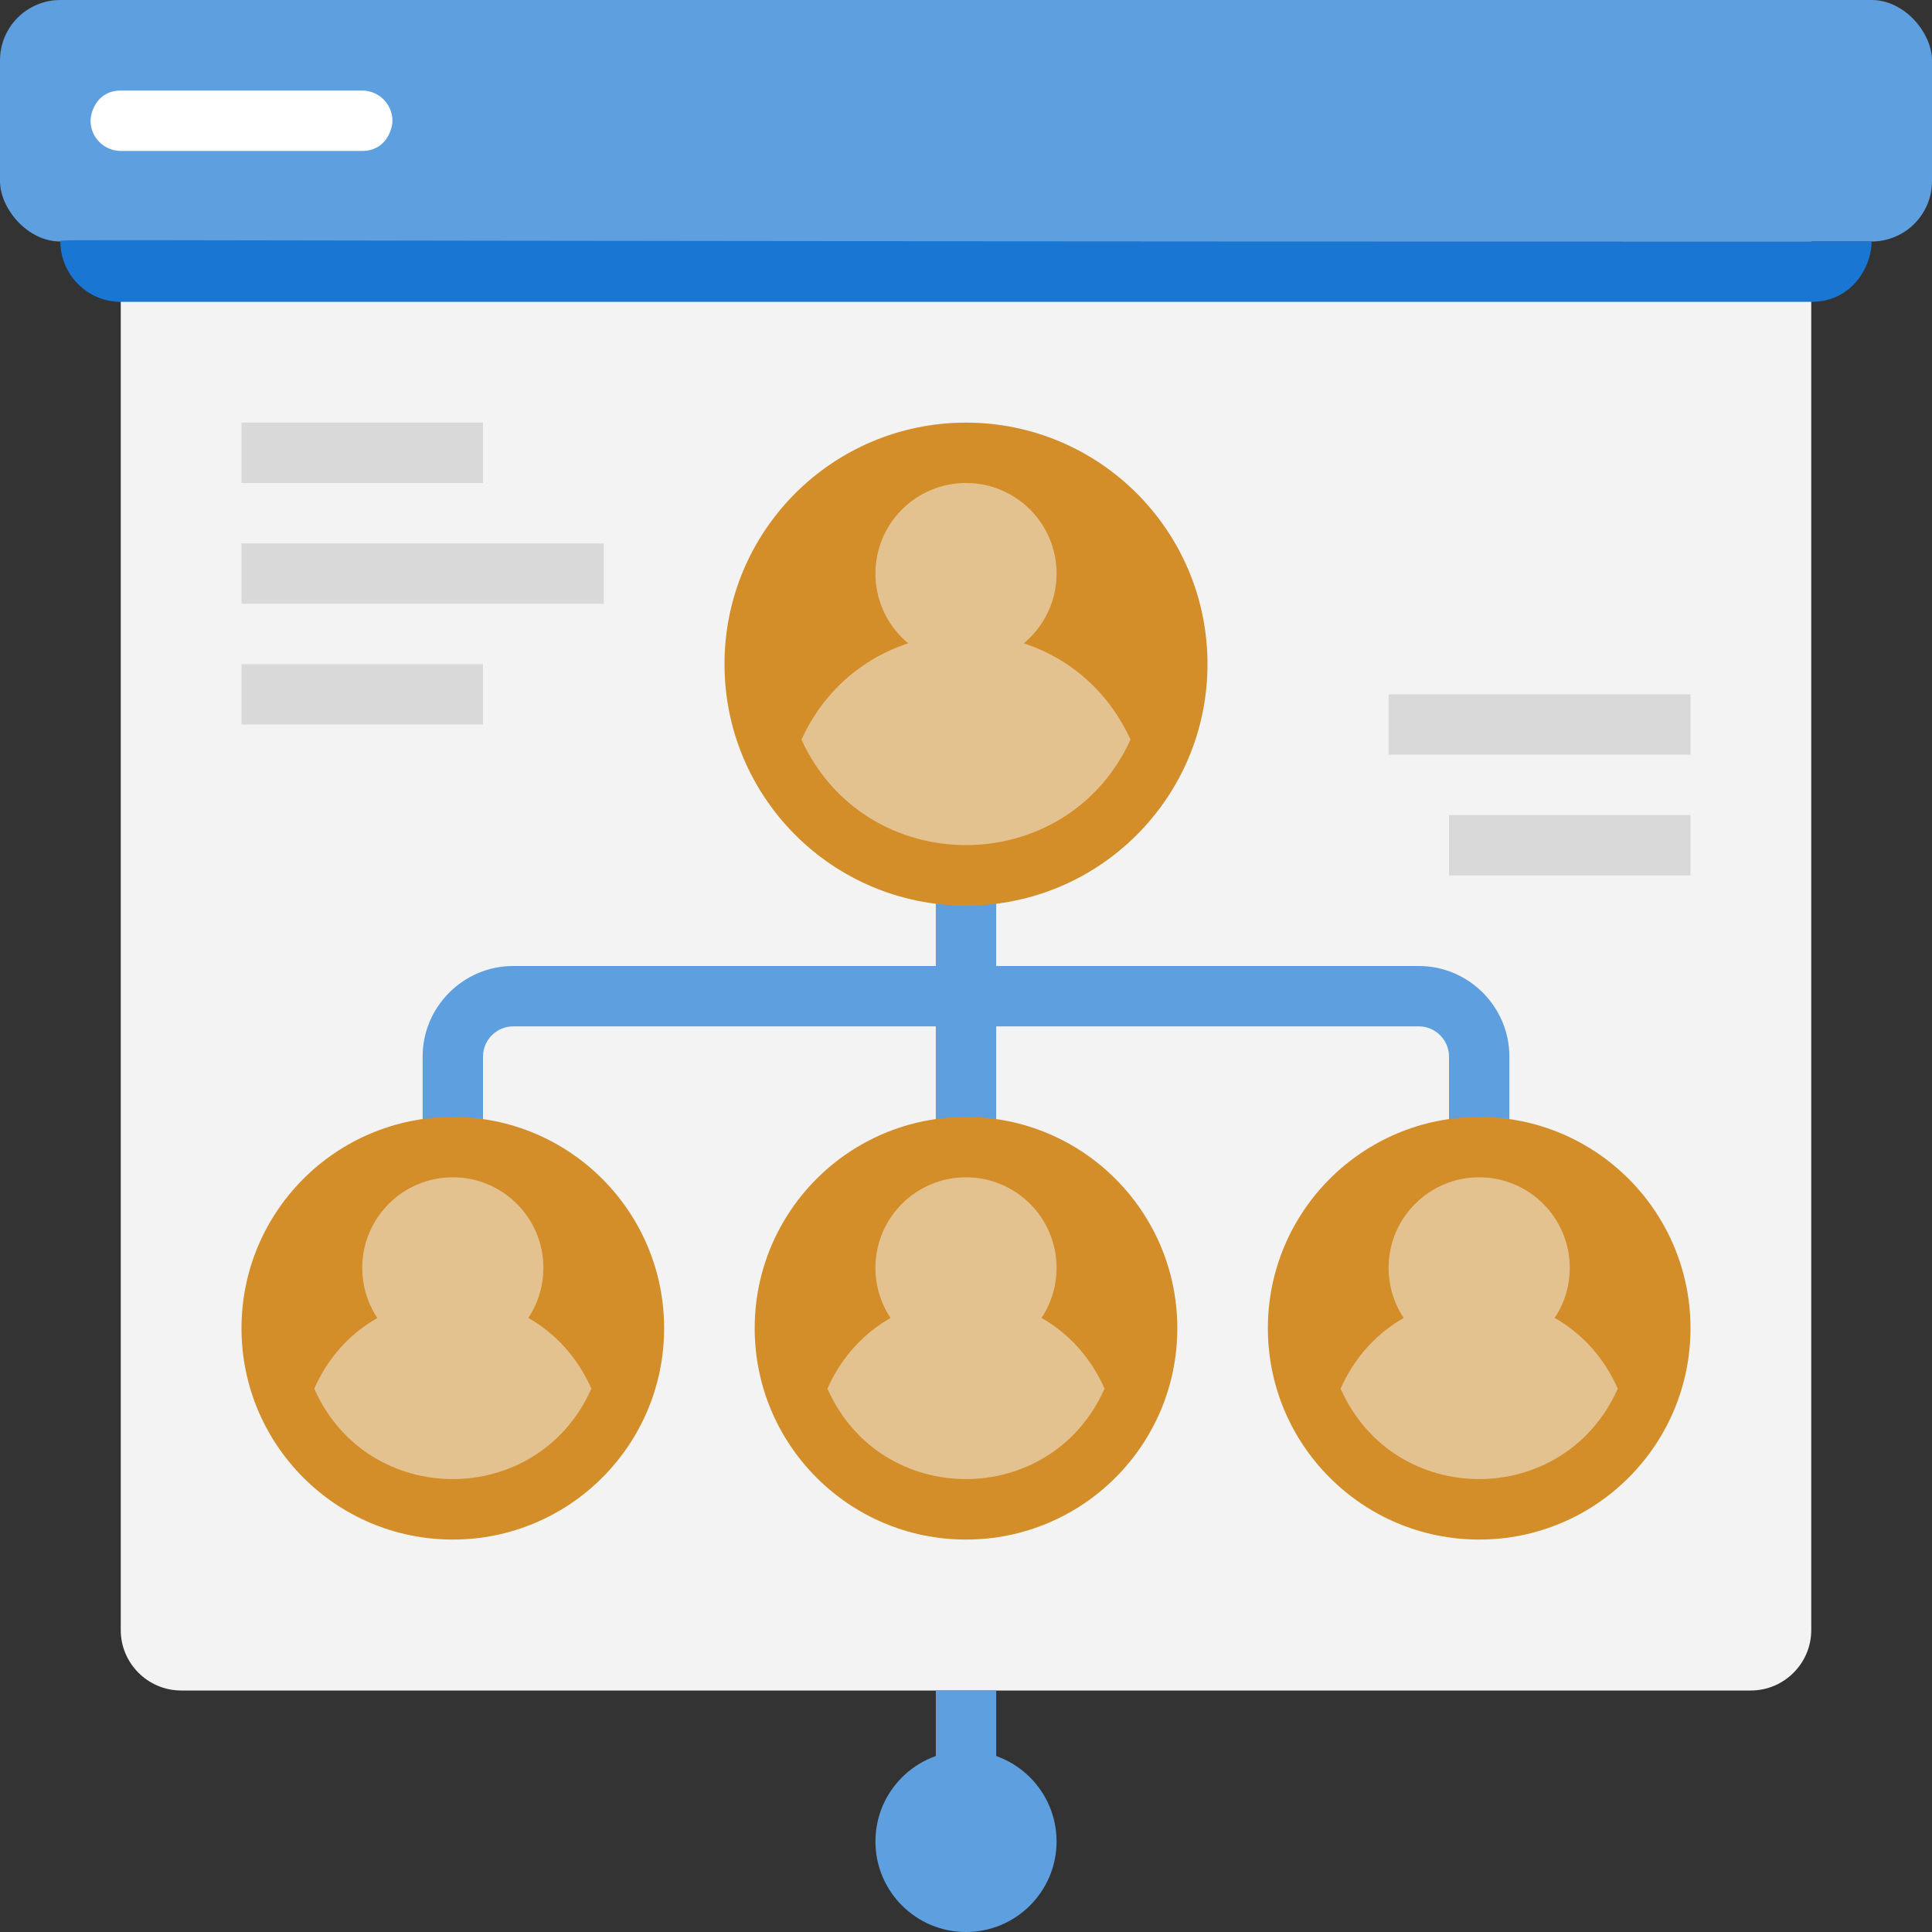 <svg xmlns="http://www.w3.org/2000/svg" viewBox="0 0 64 64" xmlns:v="https://vecta.io/nano"><rect x="0" y="0" width="64" height="64" fill="#333333" stroke="none"/><rect width="64" height="8" rx="2" fill="#5e9fdf"/><path d="M4,8H60V54c0,1.1-.9,2-2,2H6c-1.1,0-2-.9-2-2V8h0Z" fill="#f3f3f3"/><g fill="#5e9fdf"><path d="M31 56h2v4h-2z"/><circle cx="32" cy="61" r="3"/></g><path d="M60 10H4c-1.1 0-2-.9-2-2C2 7.9.48 8 62 8c0 .81-.63 2-2 2z" fill="#1976d2"/><g fill="#5e9fdf"><path d="M32 45c-.55 0-1-.45-1-1V22c0-.55.45-1 1-1s1 .45 1 1v22c0 .55-.45 1-1 1z"/><path d="M49,45c-.55,0-1-.45-1-1v-9c0-.55-.45-1-1-1H17c-.55,0-1,.45-1,1v9c0,.55-.45,1-1,1s-1-.45-1-1v-9c0-1.65,1.35-3,3-3h30c1.65,0,3,1.35,3,3v9c0,.55-.45,1-1,1Z"/></g><g fill="#d38e2a"><circle cx="32" cy="22" r="8"/><circle cx="15" cy="44" r="7"/><circle cx="32" cy="44" r="7"/><circle cx="49" cy="44" r="7"/></g><g fill="#e4c290"><path d="M37.45,24.5c-2.13,4.66-8.77,4.66-10.9,0,2.13-4.66,8.77-4.66,10.9,0Z"/><circle cx="32" cy="19" r="3"/><path d="M19.59,46c-1.77,3.99-7.41,4-9.18,0,1.77-3.99,7.41-4,9.18,0Z"/><circle cx="15" cy="42" r="3"/><path d="M36.59,46c-1.77,3.99-7.41,4-9.18,0,1.77-3.99,7.41-4,9.18,0Z"/><circle cx="32" cy="42" r="3"/><path d="M53.59,46c-1.77,3.99-7.41,4-9.18,0,1.77-3.99,7.41-4,9.18,0Z"/><circle cx="49" cy="42" r="3"/></g><path d="M8 14h8v2H8zm0 8h8v2H8zm0-4h12v2H8zm40 9h8v2h-8zm-2-4h10v2H46z" fill="#d9d9d9"/><path d="M12 5H4c-.55 0-1-.45-1-1 0-.29.22-1 1-1h8c.55 0 1 .45 1 1 0 .29-.22 1-1 1z" fill="#fff"/></svg>